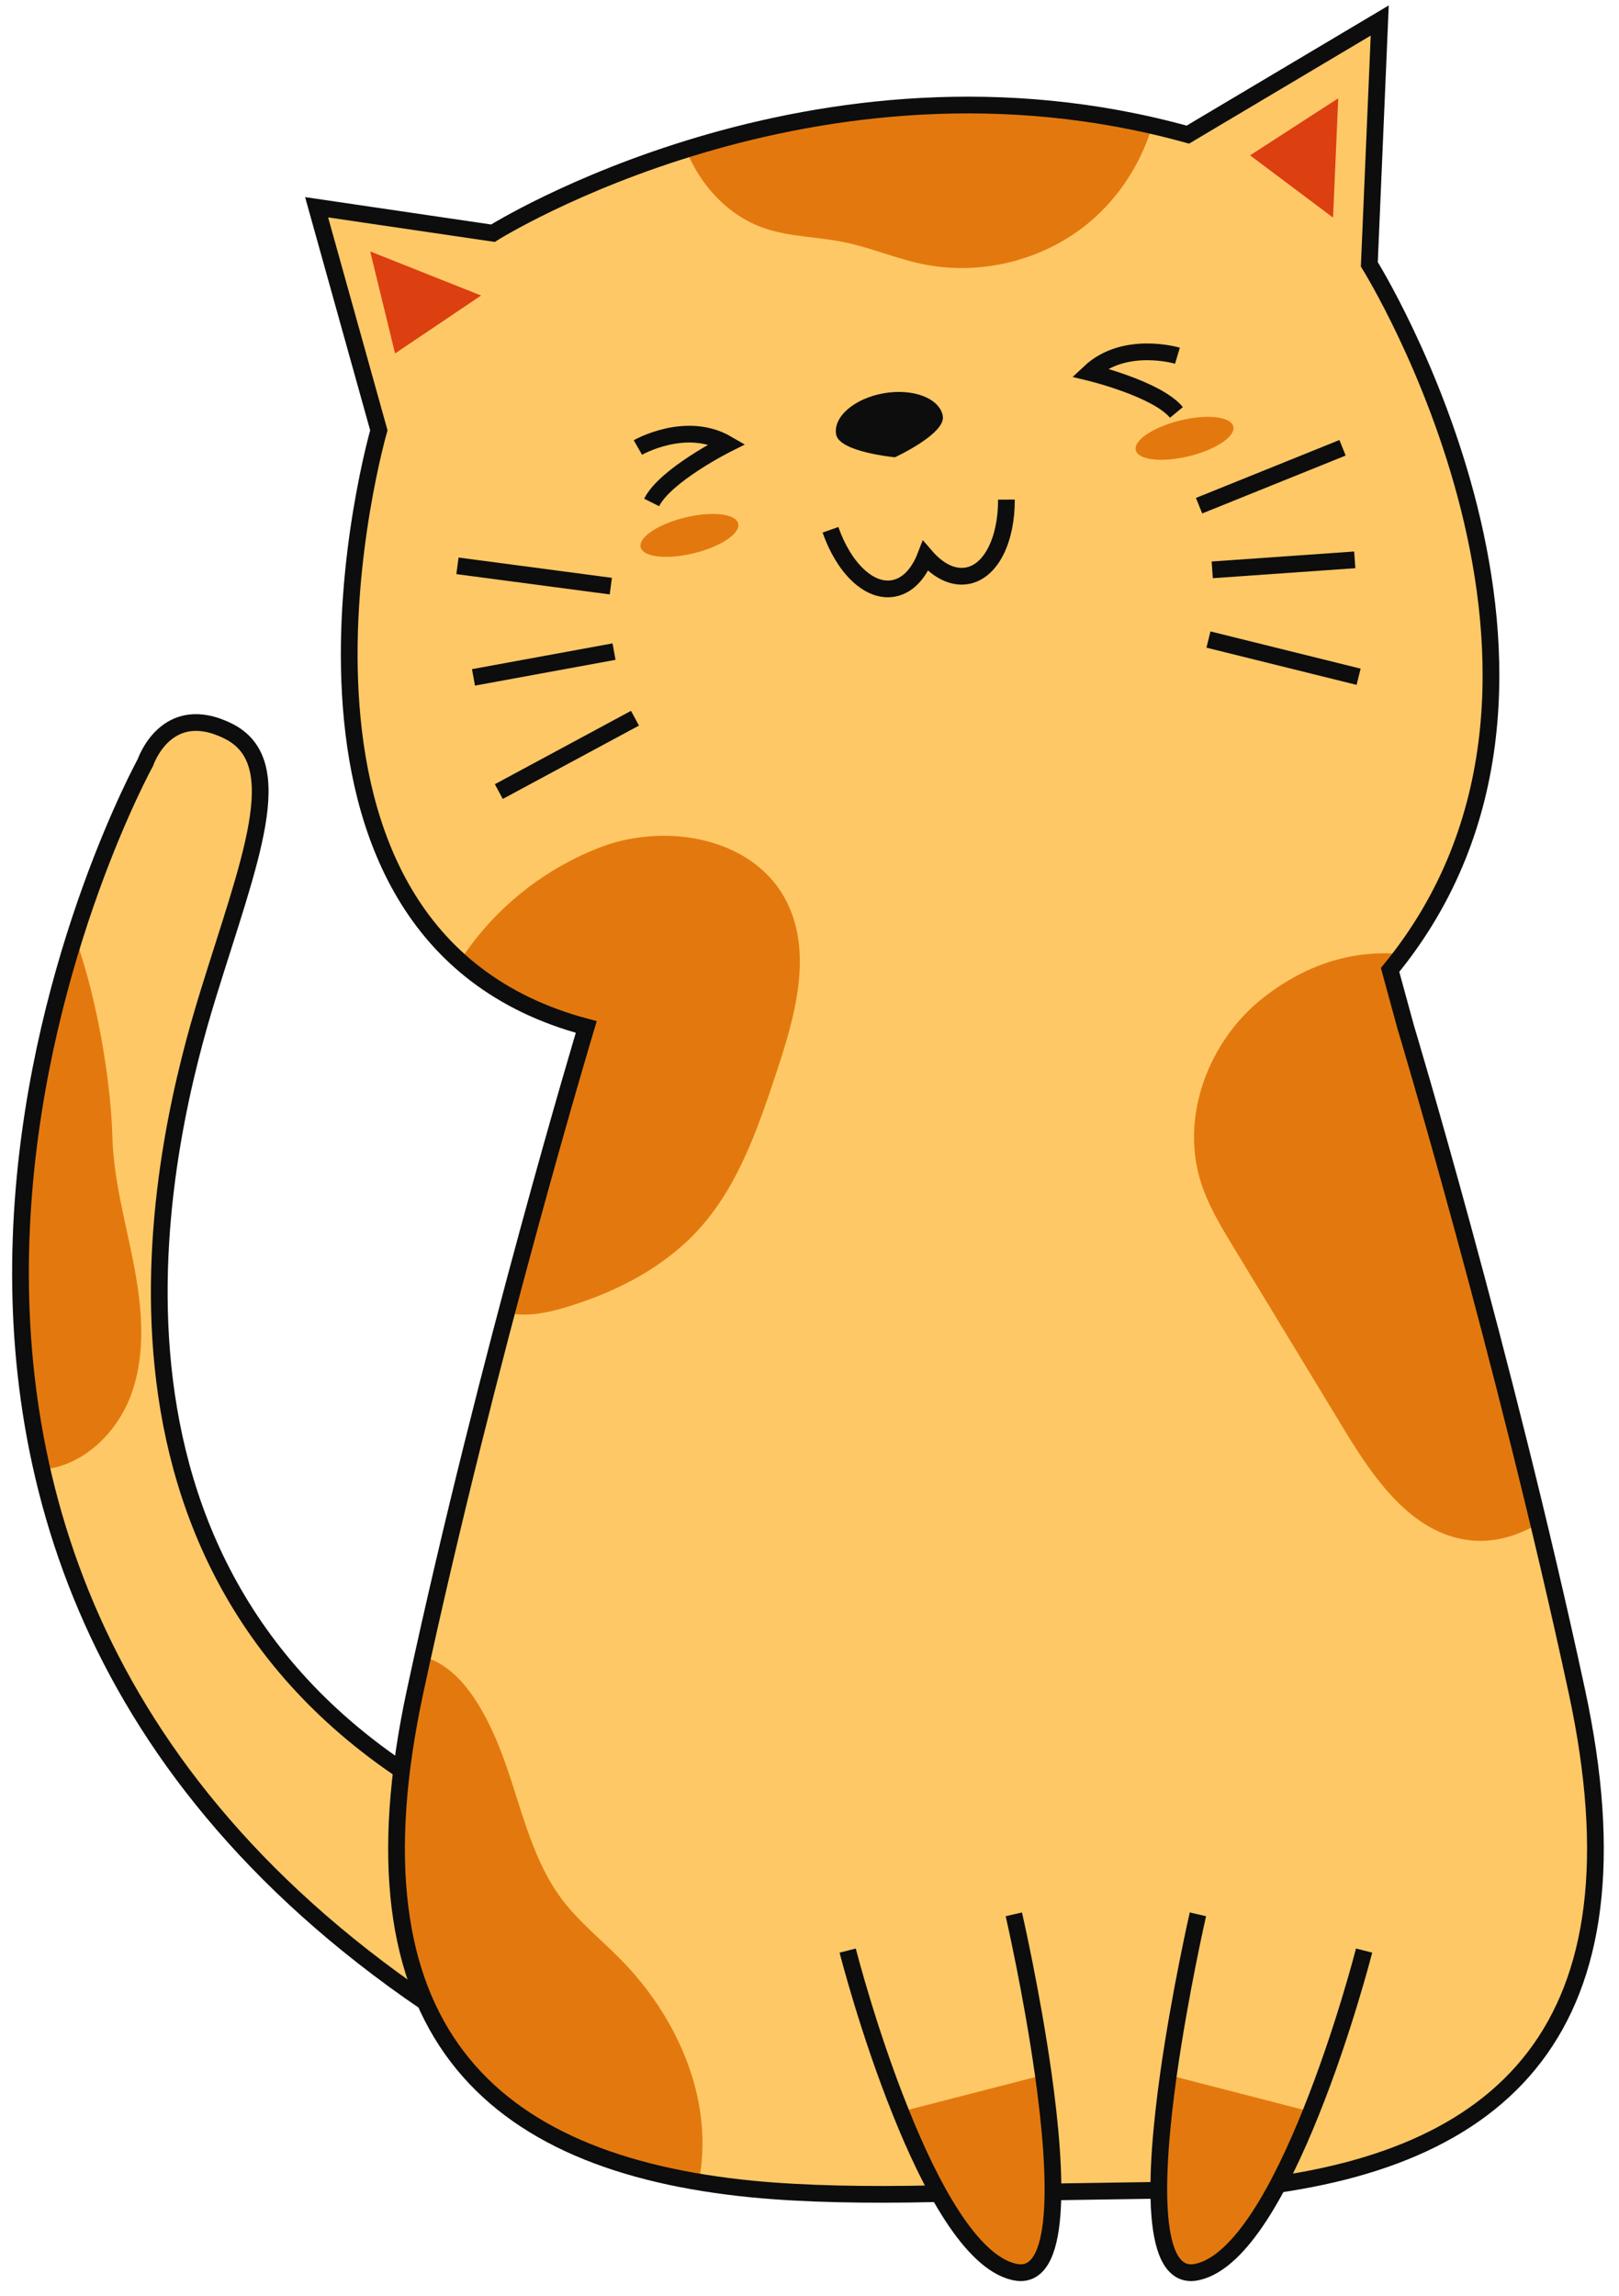 <svg width="79" height="112" viewBox="0 0 79 112" fill="none" xmlns="http://www.w3.org/2000/svg">
<path fill-rule="evenodd" clip-rule="evenodd" d="M60.492 106.774C73.396 105.509 80.483 98.929 76.941 82.482C73.396 66.032 68.59 50.092 68.59 50.092L67.83 47.308C79.47 33.136 66.817 12.893 66.817 12.893L67.325 1L57.962 6.567C39.742 1.506 24.053 11.375 24.053 11.375L15.449 10.109L18.486 20.99C18.486 20.99 11.4 45.534 28.607 50.092C28.607 50.092 23.8 66.032 20.259 82.482C16.714 98.929 23.8 105.509 36.706 106.774C39.227 107.019 42.28 107.076 45.561 107.002L60.492 106.774Z" fill="#FFC866"/>
<path fill-rule="evenodd" clip-rule="evenodd" d="M20.764 97.665C-13.399 74.383 7.098 37.187 7.098 37.187C7.098 37.187 8.111 34.148 11.147 35.666C14.185 37.187 12.161 41.994 10.135 48.573C8.111 55.152 2.797 75.648 20.259 86.781L20.764 97.665Z" fill="#FFC866"/>
<path fill-rule="evenodd" clip-rule="evenodd" d="M6.439 67.915C7.13 65.918 6.926 63.728 6.524 61.655C6.125 59.582 5.538 57.527 5.482 55.416C5.427 53.291 4.917 49.229 3.654 45.67C1.597 52.181 -0.195 61.709 2.066 71.678C4.079 71.515 5.772 69.842 6.439 67.915Z" fill="#E3790E"/>
<path d="M20.764 97.665C-13.399 74.383 7.098 37.187 7.098 37.187C7.098 37.187 8.111 34.148 11.147 35.666C14.185 37.187 12.161 41.994 10.135 48.573C8.111 55.152 2.797 75.648 20.259 86.781L20.764 97.665Z" stroke="#0C0D0C" stroke-width="0.816"/>
<path fill-rule="evenodd" clip-rule="evenodd" d="M46.005 20.296C46.151 21.158 43.669 22.304 43.669 22.304C43.669 22.304 40.948 22.051 40.799 21.188C40.65 20.326 41.698 19.428 43.135 19.18C44.572 18.933 45.856 19.433 46.005 20.296Z" fill="#0C0D0C"/>
<path fill-rule="evenodd" clip-rule="evenodd" d="M60.998 7.577L65.3 4.795L65.047 10.615L60.998 7.577Z" fill="#DC3F10"/>
<path fill-rule="evenodd" clip-rule="evenodd" d="M19.277 17.24L18.064 12.264L23.475 14.414L19.277 17.24Z" fill="#DC3F10"/>
<path d="M31.126 21.828C31.126 21.828 33.472 20.484 35.485 21.656C35.485 21.656 32.468 23.166 31.797 24.508" stroke="#0C0D0C" stroke-width="0.816"/>
<path d="M57.454 17.35C57.454 17.35 54.866 16.574 53.169 18.168C53.169 18.168 56.449 18.96 57.404 20.116" stroke="#0C0D0C" stroke-width="0.816"/>
<path d="M40.523 25.841C41.169 27.683 42.397 28.908 43.582 28.703C44.28 28.584 44.828 27.988 45.162 27.125C45.766 27.827 46.48 28.205 47.18 28.086C48.364 27.884 49.116 26.32 49.109 24.369" stroke="#0C0D0C" stroke-width="0.816"/>
<path fill-rule="evenodd" clip-rule="evenodd" d="M61.625 48.679C59.008 50.742 57.6 54.387 58.569 57.573C58.926 58.749 59.569 59.813 60.206 60.86C61.995 63.81 63.783 66.756 65.574 69.706C67.033 72.114 68.866 74.771 71.658 75.122C72.875 75.275 74.028 74.93 75.075 74.312C71.917 61.133 68.59 50.091 68.59 50.091L67.83 47.308C68.037 47.052 68.22 46.794 68.415 46.538C66.188 46.331 63.863 46.919 61.625 48.679Z" fill="#E3790E"/>
<path fill-rule="evenodd" clip-rule="evenodd" d="M27.7 63.736C30.121 62.999 32.457 61.791 34.146 59.908C36.044 57.791 36.988 55.014 37.885 52.314C38.805 49.55 39.699 46.402 38.31 43.839C36.663 40.8 32.372 40.092 29.165 41.376C26.28 42.528 24.005 44.481 22.443 46.865C24.031 48.282 26.046 49.411 28.607 50.092C28.607 50.092 26.871 55.854 24.719 64.002C24.813 64.025 24.898 64.063 24.993 64.077C25.899 64.215 26.821 64.006 27.7 63.736Z" fill="#E3790E"/>
<path fill-rule="evenodd" clip-rule="evenodd" d="M30.273 95.561C29.325 94.598 28.256 93.746 27.441 92.669C25.802 90.506 25.362 87.69 24.345 85.17C23.237 82.431 21.948 81.127 20.627 80.806C20.503 81.364 20.378 81.919 20.259 82.482C16.964 97.771 22.863 104.524 34.072 106.417C34.096 106.3 34.141 106.186 34.16 106.069C34.767 102.241 32.999 98.314 30.273 95.561Z" fill="#E3790E"/>
<path fill-rule="evenodd" clip-rule="evenodd" d="M37.312 11.138C38.546 11.557 39.88 11.548 41.159 11.807C42.461 12.068 43.691 12.604 44.99 12.876C47.7 13.445 50.641 12.775 52.842 11.094C54.451 9.865 55.631 8.102 56.216 6.164C47.419 4.154 39.339 5.465 33.472 7.299C34.173 9.048 35.537 10.533 37.312 11.138Z" fill="#E3790E"/>
<path d="M60.492 106.774C73.396 105.509 80.483 98.929 76.941 82.482C73.396 66.032 68.59 50.092 68.59 50.092L67.83 47.308C79.47 33.136 66.817 12.893 66.817 12.893L67.325 1L57.962 6.567C39.742 1.506 24.053 11.375 24.053 11.375L15.449 10.109L18.486 20.99C18.486 20.99 11.4 45.534 28.607 50.092C28.607 50.092 23.8 66.032 20.259 82.482C16.714 98.929 23.8 105.509 36.706 106.774C39.227 107.019 42.28 107.076 45.561 107.002L60.492 106.774Z" stroke="#0C0D0C" stroke-width="0.816"/>
<path d="M58.509 24.666L65.51 21.841" stroke="#0C0D0C" stroke-width="0.816"/>
<path d="M58.968 31.195L66.294 33.01" stroke="#0C0D0C" stroke-width="0.816"/>
<path d="M59.152 27.795L66.106 27.307" stroke="#0C0D0C" stroke-width="0.816"/>
<path d="M29.805 28.589L22.322 27.599" stroke="#0C0D0C" stroke-width="0.816"/>
<path d="M30.984 35.032L24.34 38.61" stroke="#0C0D0C" stroke-width="0.816"/>
<path d="M29.962 31.783L23.104 33.04" stroke="#0C0D0C" stroke-width="0.816"/>
<path fill-rule="evenodd" clip-rule="evenodd" d="M57.012 101.21L63.978 103.005C62.508 106.679 60.55 110.325 58.453 110.811C56.089 111.386 56.332 106.08 57.012 101.21Z" fill="#E3790E"/>
<path d="M58.453 93.374C58.453 93.374 57.585 97.155 57.012 101.21C56.332 106.08 56.089 111.386 58.453 110.811C60.55 110.325 62.508 106.679 63.978 103.005C65.556 99.087 66.562 95.142 66.562 95.142" stroke="#0C0D0C" stroke-width="0.816"/>
<path fill-rule="evenodd" clip-rule="evenodd" d="M50.912 101.21L43.946 103.005C45.415 106.679 47.377 110.325 49.47 110.811C51.837 111.386 51.592 106.08 50.912 101.21Z" fill="#E3790E"/>
<path d="M49.47 93.374C49.47 93.374 50.342 97.155 50.912 101.21C51.592 106.08 51.837 111.386 49.47 110.811C47.377 110.325 45.415 106.679 43.946 103.005C42.367 99.087 41.363 95.142 41.363 95.142" stroke="#0C0D0C" stroke-width="0.816"/>
<path fill-rule="evenodd" clip-rule="evenodd" d="M60.18 20.802C60.296 21.284 59.328 21.934 58.015 22.253C56.699 22.573 55.539 22.44 55.421 21.961C55.305 21.477 56.274 20.83 57.59 20.508C58.902 20.187 60.063 20.32 60.18 20.802Z" fill="#E3790E"/>
<path fill-rule="evenodd" clip-rule="evenodd" d="M36.02 25.537C36.137 26.018 35.167 26.668 33.852 26.986C32.539 27.307 31.378 27.177 31.261 26.695C31.144 26.211 32.114 25.564 33.429 25.243C34.742 24.921 35.903 25.055 36.02 25.537Z" fill="#E3790E"/>
</svg>
